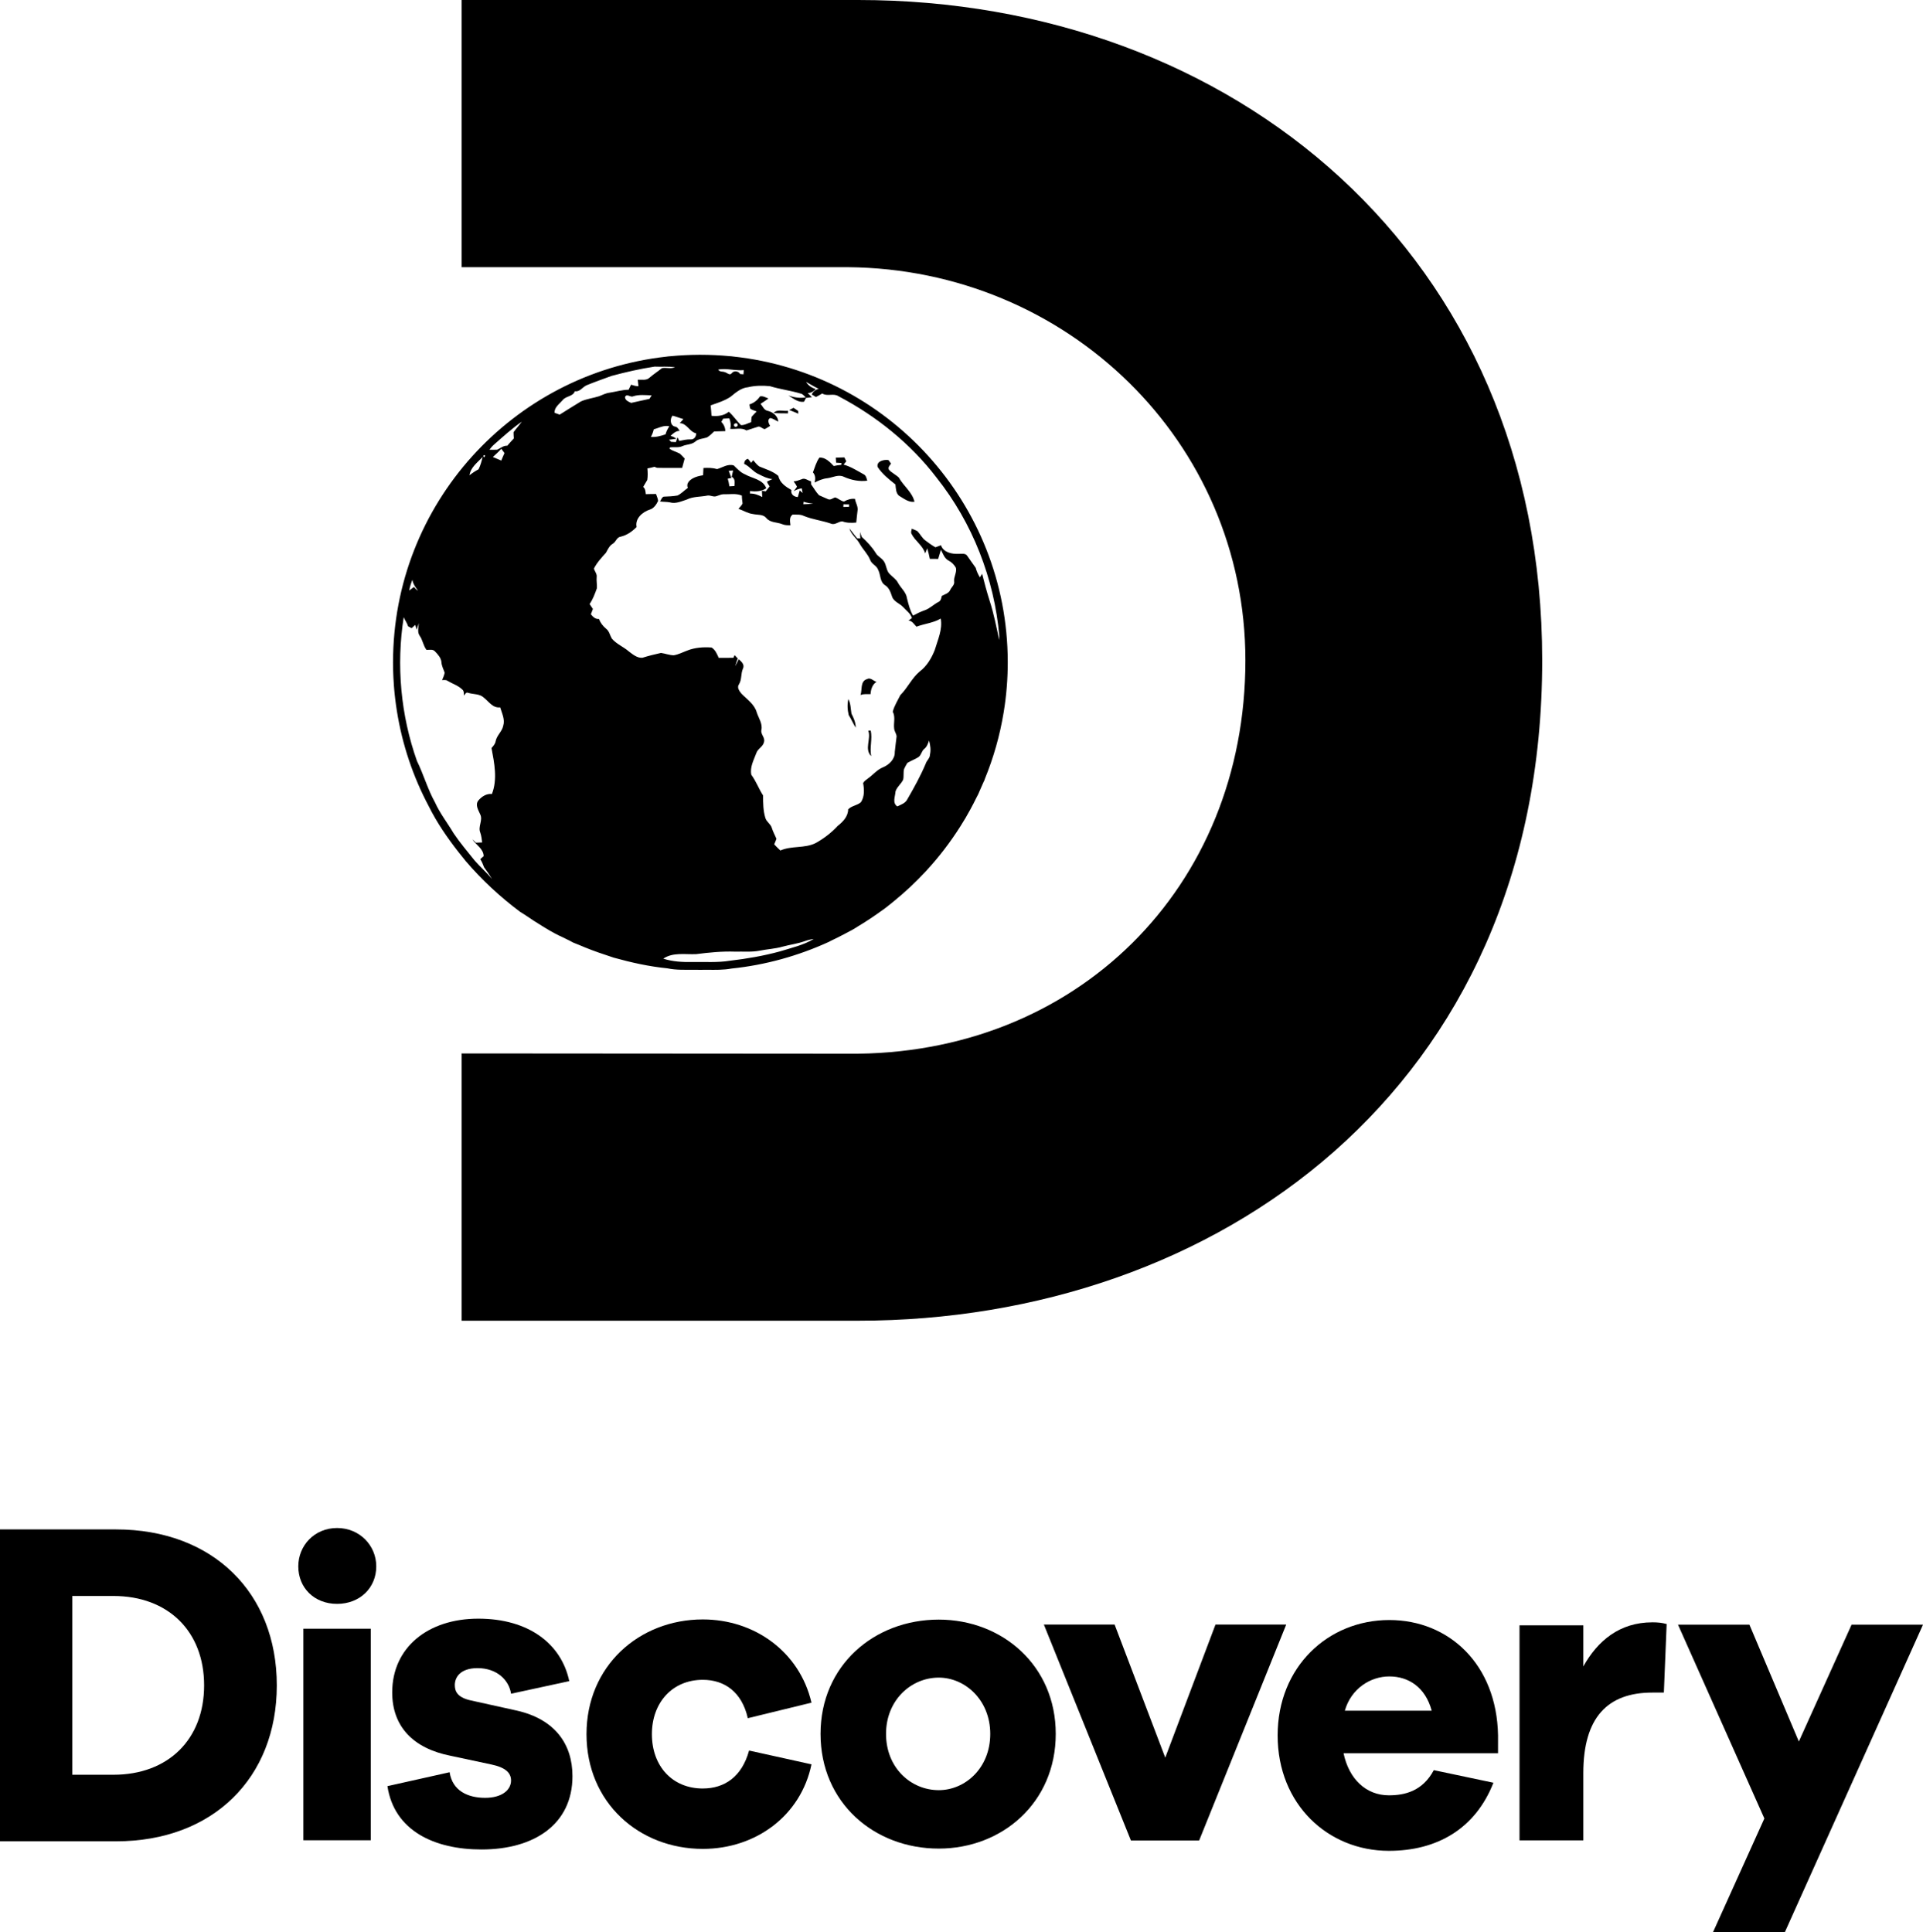 <svg id="a" width="162.68pt" height="163.46pt" version="1.1" viewBox="0 0 162.68 163.46" xmlns="http://www.w3.org/2000/svg">
 <g id="b" transform="translate(-134.38 -45.123)">
  <g id="c" transform="matrix(.11 0 0 .11 167.63 45.123)">
   <path id="d" d="m235.58 272.88c-0.192 3.8e-4 -0.383 8e-3 -0.574 9e-3 -7.316 0.041-14.553 0.415-21.697 1.107-1.075 0.058-2.146 0.157-3.211 0.333-118.17 13.08-210.1 113.36-210.1 235.09 0 0.147 3e-3 0.294 3e-3 0.441 3.6e-4 0.439 6e-3 0.878 0.009 1.317 0.004 0.579 0.009 1.157 0.018 1.734 0.01 0.693 0.022 1.386 0.038 2.079 0.01 0.438 0.023 0.875 0.035 1.312 0.019 0.664 0.038 1.327 0.063 1.991 0.027 0.731 0.06 1.46 0.094 2.188 0.014 0.302 0.023 0.604 0.038 0.905 0.002 0.038 0.004 0.076 6e-3 0.114 0.014 0.285 0.033 0.568 0.048 0.853 0.094 1.755 0.205 3.509 0.338 5.262 0.067 0.884 0.141 1.768 0.218 2.651 0.011 0.123 0.02 0.246 0.031 0.369 0.04 0.45 0.086 0.9 0.129 1.351 0.063 0.669 0.126 1.338 0.195 2.005 0.011 0.105 0.023 0.209 0.034 0.313 0.101 0.966 0.208 1.931 0.321 2.893 0.002 0.014 3e-3 0.027 0.004 0.041 0.37 3.157 0.811 6.292 1.304 9.41 4.144 26.219 12.594 51.002 24.602 73.608 6.257 12.576 14.241 24.161 22.891 35.19 1.846 2.354 3.712 4.692 5.609 6.999 12.3 14.37 26.23 27.31 41.36 38.65 1.765 1.103 3.515 2.234 5.262 3.371 3.724 2.562 7.517 5.029 11.391 7.378 4.463 2.813 9.003 5.497 13.758 7.811 0.277 0.111 0.551 0.229 0.826 0.344 2.4 1.232 4.832 2.414 7.279 3.565 0.846 0.454 1.69 0.914 2.534 1.371 1.611 0.664 3.232 1.306 4.85 1.956 6.516 2.797 13.186 5.303 19.988 7.515 2.148 0.745 4.301 1.475 6.463 2.18 13.51 3.77 27.239 6.82 41.219 8.2 6.878 1.464 13.899 1.077 20.886 1.122 1.506 0.029 3.015 0.046 4.528 0.046 1.642 0 3.279-0.021 4.913-0.054 6.401 0.086 12.809 0.207 19.124-0.955 25.82-2.66 51.161-9.7 74.741-20.49 0.552-0.301 1.112-0.588 1.668-0.88 3.659-1.722 7.266-3.534 10.819-5.435 0.012-7e-3 0.024-0.013 0.037-0.019 3.456-1.748 6.861-3.588 10.094-5.725 5.448-3.27 10.757-6.748 15.908-10.434 3.129-2.139 6.192-4.371 9.102-6.807 0.983-0.796 1.96-1.599 2.934-2.407 8.494-6.938 16.492-14.459 23.944-22.496 0.122-0.132 0.246-0.262 0.368-0.394 9.751-10.564 18.553-22.015 26.268-34.226 2.722-4.263 5.299-8.618 7.693-13.072 1.618-2.966 3.165-5.976 4.658-9.018 1.022-1.749 1.829-3.597 2.597-5.464 1.065-2.318 2.099-4.652 3.091-7.009 0.152-0.288 0.295-0.581 0.457-0.864 0.111-0.382 0.238-0.759 0.36-1.137 6.621-16.16 11.505-33.215 14.421-50.934 0.037-0.226 0.076-0.452 0.113-0.678 0.495-3.062 0.942-6.139 1.318-9.239 7e-3 -0.06 0.015-0.119 0.022-0.179 0.185-1.537 0.358-3.078 0.514-4.625 0.016-0.157 0.03-0.315 0.046-0.472 0.121-1.229 0.232-2.461 0.334-3.696 0.035-0.417 0.07-0.834 0.103-1.251 0.099-1.269 0.188-2.541 0.267-3.816 0.031-0.499 0.057-0.998 0.085-1.497 0.052-0.953 0.099-1.908 0.141-2.864 0.025-0.592 0.051-1.183 0.072-1.775 0.04-1.115 0.07-2.232 0.095-3.35 0.011-0.476 0.02-0.951 0.028-1.427 0.02-1.281 0.034-2.563 0.034-3.85v-0.208c-2.3e-4 -0.171 0-0.342 0-0.513-0.363-121.69-92.579-221.77-210.91-234.46-0.594-0.073-1.188-0.152-1.783-0.221-0.271-0.02-0.542-0.028-0.813-0.042-7.524-0.723-15.15-1.097-22.863-1.097-0.159 0-0.317 2e-3 -0.476 3e-3 -0.103 5e-5 -0.207-3e-3 -0.31-3e-3zm-34.387 9.1c5.21 0.25 10.48-0.27 15.65 0.51-3.21 1.35-6.71 0.04-10 0.65-3.16 2.55-6.589 4.739-9.649 7.409-2.45 2.28-5.99 1.35-9.01 1.51 0.23 1.66 0.44 3.32 0.58 5-1.98-0.01-3.861-0.559-5.691-1.169-0.62 1.3-1.259 2.58-1.879 3.87-4.99 0.06-9.789 1.549-14.689 2.279-2.83 0.34-5.351 1.72-7.98 2.71-4.63 1.48-9.58 2.01-14.03 4.019-5.47 3.36-10.959 6.71-16.359 10.16-1.3-0.52-2.63-0.98-3.93-1.44-0.23-4.25 3.799-6.809 6.259-9.729 2.47-3.26 7.99-2.66 9.35-6.85 3.87 0.73 5.94-3.28 9.12-4.61 6.3-2.58 12.72-4.83 19.11-7.16 10.92-2.93 21.969-5.48 33.149-7.16zm52.601 1.929c5.316-0.104 10.584 1.272 15.93 0.76-0.08 1.07-0.151 2.15-0.211 3.23-0.87-0.09-1.73-0.16-2.58-0.22-1.31-2.33-4.67-2.82-6.4-0.68-1.49 2.09-3.441-0.16-5.161-0.68-1.73-0.8-4.279-0.041-5.269-2.061 1.234-0.223 2.463-0.326 3.69-0.35zm63.8 9.831c3.29 1.74 6.42 3.77 9.79 5.36-2.46 0.54-4.37 2.01-5.37 4.34 1.03 0.67 2.101 1.3 3.211 1.89 1.69-0.75 3.229-1.779 4.849-2.689 3.88 2.52 8.741-0.461 12.561 2.159 29.13 15.29 55.41 36.43 75.42 62.64 27.55 34.68 44.379 77.691 48.199 121.78-0.01 1.01-0.029 2.039-0.04 3.069-2.26-10.06-4.141-20.22-7.351-30.04-2.17-6.9-4.1-13.86-5.82-20.88-0.44 0.68-1.329 2.041-1.77 2.731-1.32-2.35-2.55-4.741-3.18-7.361-2.11-3.01-4.3-5.96-6.36-9-1.38-2.5-4.401-1.61-6.71-1.74-5.26 0.25-11.699-1.03-13.629-6.63-1.44 0.49-2.85 1.021-4.23 1.601-2.67-1.48-5.12-3.301-7.56-5.111-2.79-1.91-4.12-5.199-6.54-7.469-1.34-0.68-2.749-1.18-4.119-1.74-0.2 1.29-0.89 2.69-0.18 3.97 2.78 5.55 8.65 8.9 10.5 15.04 0.5-1.31 1.029-2.599 1.589-3.889 0.77 2.66 1.44 5.35 1.98 8.08 2.12 0.03 4.26 0.03 6.41 0.05 0.69-2.35 1.43-4.69 2.12-7.04 1.57 3.02 2.7 6.67 5.95 8.35 2.37 1.21 4.269 3.18 5.569 5.5 0.83 3.64-1.71 6.84-1.37 10.4 0.59 2.68-2 4.409-3 6.639-1.13 2.68-4.22 3.311-6.52 4.651-0.3 1.7-0.67 3.639-2.36 4.519-3.75 1.85-6.68 5.061-10.67 6.451-3.14 1.08-6.119 2.55-9.029 4.14-2.42-4.05-3.511-8.74-4.661-13.26-0.62-4.86-4.8-7.961-6.98-12.081-1.45-2.81-4.23-4.449-6.35-6.669-2.83-2.76-2.33-7.22-4.77-10.21-1.71-2.31-4.61-3.461-5.99-6.031-2.91-4.63-6.68-8.66-10.73-12.3-0.51-1.25-0.85-2.559-1.23-3.829 0.05 1.67 0.09 3.35 0.12 5.03-0.61-0.05-1.839-0.14-2.449-0.19-2.14-2.42-3.951-5.11-5.991-7.61 1.4 4.85 5.821 7.749 8.101 12.079 2.36 4.15 5.96 7.52 7.83 11.96 1.01 3.46 5.18 4.551 6.29 7.991 1.97 3.8 1.23 9.109 5.21 11.689 3.12 1.91 4.301 5.37 5.391 8.65 1.27 4.14 5.989 5.32 8.689 8.31 2.36 2.62 5.65 4.81 6.65 8.37-0.86 0.68-1.76 1.29-2.65 1.9 2.93 0.18 4.259 2.86 6.149 4.71 6.12-2.32 12.981-2.869 18.661-6.239 1.51 8.46-2.32 16.329-4.63 24.239-2.5 6.25-6.061 12.34-11.521 16.44-6.12 5.1-9.299 12.631-14.909 18.161-2.07 4.18-4.701 8.26-5.851 12.79 2.24 4.1 0.491 8.63 1.081 13.03 0.19 2.11 1.709 3.85 1.869 5.96-0.47 4-1 8.009-1.4 12.019 0.23 5.44-4.359 9.84-9.069 11.77-4.53 1.79-7.56 5.74-11.44 8.48-1.37 1.1-2.999 2.04-3.839 3.64 0.89 4.9 1.179 10.351-1.69 14.701-2.85 2.55-7.19 2.7-9.82 5.519-0.03 5.44-4.019 9.579-8.049 12.719-4.87 5.3-10.64 9.691-16.91 13.191-8.49 4.27-18.551 1.899-27.141 5.729-1.64-1.54-3.269-3.07-4.759-4.73 0.57-1.41 1.22-2.789 1.72-4.229-1.12-2.8-2.65-5.42-3.52-8.31-0.84-3.05-4.02-4.64-4.96-7.63-1.77-5.63-1.8-11.62-1.8-17.44-3.33-5.12-5.381-10.95-9.021-15.87-1.29-5.78 1.83-11.349 3.8-16.639 1.12-3.58 5.491-5.059 5.991-8.919 0.78-3.23-2.78-5.661-2.07-8.931 1.04-4.86-2.131-9.09-3.571-13.51-1.74-6.3-7.459-9.989-11.779-14.439-1.56-1.95-3.66-4.68-1.91-7.16 2.32-3.65 1.319-8.16 3.069-12.05 1.5-3.11-1.119-5.421-3.239-7.251-0.94 1.78-1.69 3.65-2.71 5.38 0.5-2.03 1.269-3.98 1.969-5.95-0.84-0.85-1.649-1.7-2.429-2.58-0.22 0.51-0.681 1.53-0.911 2.041-3.77-0.01-7.54 0.01-11.31 0.06-1.29-2.96-2.61-6.18-5.47-7.96-6.29-0.45-12.819-0.031-18.719 2.339-3.45 1.25-6.751 3.06-10.411 3.62-3.35-0.05-6.52-1.34-9.81-1.8-4.8 1.04-9.579 2.24-14.269 3.71-4.01 0.33-7.361-2.559-10.381-4.809-4.15-3.63-9.58-5.681-13.15-9.971-1.47-2.49-1.929-5.669-4.359-7.509-2.45-2.02-4.399-4.561-5.519-7.531-2.79 0.26-4.62-1.64-6.24-3.62 0.47-1.38 1-2.75 1.56-4.09-0.83-1.28-1.681-2.54-2.521-3.8 2.56-3.7 4.08-7.961 5.61-12.161 0.18-2.87-0.47-5.72-0.18-8.59 0.36-2.4-1.51-4.31-2.12-6.51 2.29-4.56 5.83-8.381 9.24-12.141 1.45-2.5 2.58-5.35 5.19-6.92 2.54-1.35 3.031-5.06 6.141-5.48 4.79-1.09 8.849-3.98 12.239-7.43-1.4-6.52 4.611-11.65 10.261-13.44 3.08-0.97 4.93-3.869 6.28-6.609-0.12-1.89-1.071-3.59-1.601-5.36-2.64-0.02-5.259 0.069-7.879 0.139-0.2-2.03-0.29-4.2-2.01-5.58 1-1.79 2.139-3.51 3.149-5.3 0.48-2.94 0.36-5.961 0.11-8.921 1.81-0.3 3.611-0.71 5.391-1.21l2 0.76c6.43 0.17 12.871 0.011 19.311 0.091 0.62-2.42 1.32-4.81 1.96-7.22-1.23-1.28-2.381-2.651-3.741-3.791-2.57-1.36-5.469-2.059-7.879-3.719 0.05-0.26 0.14-0.78 0.19-1.04 3.26-0.53 6.73 0.439 9.81-1.061 3.17-1.37 7.01-1.07 9.74-3.4 2.44-2.28 5.949-2.179 8.959-3.199 2.11-1.19 3.81-2.97 5.55-4.63 2.86-0.07 5.741-0.169 8.621-0.259-0.04-2.71-1.14-5.211-3.07-7.081 0.36-0.63 1.08-1.879 1.44-2.509 1.56-0.08 3.129-0.171 4.71-0.261 1.02 2.6 1.501 5.381 0.681 8.111 4.15 0.4 8.79-1.19 12.53 1.22 3.08-0.97 6.159-2.011 9.249-2.991 1.8-0.1 3.09 1.91 4.96 1.92 1.36-0.71 2.621-1.61 3.951-2.42-0.99-1.79-2.37-4.699-0.011-6.029 2.34 0.2 4.19 1.89 6.34 2.71-0.27-4.21-4.13-7.331-8.03-8.241-2.91-0.45-3.92-3.469-5.61-5.439 2.07-1.28 4.08-2.66 6.06-4.09-2.1-0.73-4.169-2.14-6.479-1.61-2.01 2.94-4.72 5.11-8.15 6.17 0.3 1.12 0.11 2.47 0.86 3.45 1.47 0.85 3.101 1.349 4.701 1.979-1.29 1.35-2.661 2.641-3.851 4.071-0.22 1.38-0.3 2.779-0.41 4.179-2.61 0.76-5.069 2.441-7.859 2.221-3.31-3.25-5.801-7.24-9.331-10.27-3.7 3.13-8.639 3.63-13.279 3.12-0.14-2.69-0.411-5.37-0.671-8.04 5.26-1.85 10.691-3.47 15.371-6.62 3.92-3.21 8.11-6.87 13.39-7.31 5.49-1.34 11.21-1.371 16.8-0.831 7.76 2.39 15.859 3.35 23.629 5.71 1.77 0.25 2.68 1.91 4.05 2.9-4.56 0.89-9.091 0.03-13.421-1.4 3.76 2.13 7.291 5.47 11.971 4.79 0.52-0.98 1.04-1.97 1.57-2.95 1.5-0.17 3.02-0.349 4.54-0.549-1.05-1.13-2.23-2.08-3.28-3.18 2.5-0.04 4.509-1.22 6.149-3.07-3.06-1.04-5.759-2.71-7.419-5.53zm-125.89 10.096c2.397-6e-3 4.814 0.195 7.179 0.255-0.42 0.68-1.279 2.04-1.699 2.71-4.72 0.91-9.371 2.149-14.051 3.089-2.05-0.99-4.779-1.9-4.699-4.66 1.52-2.78 4.029 0.62 6.21-0.41 2.285-0.765 4.663-0.978 7.061-0.984zm23.219 15.875c2.85 0.7 5.561 1.879 8.411 2.629-0.93 1.07-1.921 2.07-2.871 3.11 5.5 0.12 7.441 6.65 12.621 7.86 0.15 2.39-1.601 4.89-4.181 4.66-3-0.1-5.91 0.571-8.82 1.181-0.44-0.94-0.87-1.881-1.31-2.801-0.42 1.23-0.84 2.46-1.26 3.7-0.92-0.06-2.78-0.17-3.711-0.23-0.5-0.56-1.02-1.089-1.56-1.589 1.87-0.25 3.75-0.451 5.64-0.781-1.35-1.03-2.861-1.75-4.46-2.19 1.99-1.93 4.08-3.819 7.05-3.879-1.01-1.22-1.69-2.921-3.4-3.211-3.89-0.62-4.41-5.819-2.15-8.46zm-115.92 4.61c-1.97 2.83-4.36 5.32-6.34 8.13-0.03 1.59 0.12 3.17 0.22 4.769-1.73 1.83-3.401 3.721-5.051 5.621-2.97-0.23-5.18 1.97-7.74 3.04-2 0.16-3.999 0.07-5.979 0.01 1.06-1.4 2.18-2.76 3.51-3.91 6.94-6.1 13.781-12.36 21.381-17.66zm164.92 1.21c1.331 0.076 1.647 2.433 0.011 2.66-1.83 0.7-2.5-2.27-0.64-2.54 0.229-0.095 0.44-0.131 0.63-0.12zm-53.824 2.096c0.77-0.015 1.556 0.056 2.364 0.243-1.25 1.94-2.319 3.981-2.909 6.221-3.64 1.23-7.391 2.3-11.27 1.96 0.97-1.85 1.799-3.761 2.219-5.821 3.226-0.853 6.26-2.538 9.596-2.603zm-126.85 17.534c0.78 1.13 1.599 2.24 2.449 3.34-0.88 1.89-1.659 3.82-2.459 5.75-2.16-0.93-4.321-1.851-6.481-2.731 2.22-2.06 4.511-4.059 6.491-6.359zm-12.99 4.913c1.408-0.258-0.638 3.475-0.831 0.387 0.357-0.231 0.629-0.35 0.831-0.387zm-1.31 1.317c-0.83 3.26-1.66 6.58-3.19 9.58-2.46 1.32-4.791 2.84-6.951 4.6 0.81-6.15 6.251-9.9 10.141-14.18zm-54.081 94.56c0.54 3.26 2.46 5.859 4.38 8.439-1.26-0.75-2.239-1.819-3.149-2.919-1.23 0.9-2.43 1.821-3.64 2.731 0.44-2.85 1.38-5.57 2.41-8.25zm-6.65 28.749c0.93 2.42 2.62 4.46 3.34 6.99 0.9 0.48 1.801 0.98 2.701 1.49 0.93-0.85 1.87-1.7 2.82-2.53 0.33 1.23 0.71 2.46 1.14 3.68 0.52-1.69 1.049-3.369 1.589-5.039-0.06 3.16-1.32 6.679 0.58 9.549 2.46 3.35 2.781 7.7 5.341 11.02 2.24 0.09 4.98-0.75 6.64 1.28 2.21 2.29 4.599 4.891 4.869 8.221 0.16 2.85 1.55 5.359 2.48 8-0.32 2.01-1.21 3.861-1.97 5.731 1.39 0.04 2.971-0.361 4.191 0.579 3.73 2.26 8.099 3.51 11.279 6.65 1.51 1.07 1.161 3.101 1.411 4.711 0.84-1.01 1.45-2.9 3.12-2.15 4.01 1.32 8.839 0.579 12.089 3.719 3.85 3.04 6.9 8.161 12.57 7.481 1.31 4.54 3.811 9.21 2.351 14.03-0.85 4.54-5.051 7.509-5.871 12.059-0.35 2.09-1.8 3.651-3.16 5.181 2.17 11.58 4.731 23.99 0.311 35.36-4.21-0.45-7.951 2.01-10.531 5.12-2.49 3.43 0.19 7.34 1.57 10.61 2.18 4.48-1.91 9.35 0 13.9 0.86 2.45 1.15 5.05 1.46 7.62-1.6 0.06-3.2 0.12-4.79 0.19-0.89-0.92-1.8-1.81-2.77-2.6 2.87 4.31 8.549 7.25 8.739 12.94-0.88 0.77-1.76 1.54-2.64 2.3 1.25 1.97 2.16 4.119 2.96 6.319 2.18 2.86 4.179 5.861 6.079 8.921-4.22-4.99-9.12-9.34-13.43-14.25-5.44-6.86-11.16-13.521-16.05-20.801-4.71-7.96-10.509-15.29-14.329-23.76-5.68-10.16-8.77-21.469-13.9-31.879-12.52-35.26-16.021-73.691-10.191-110.64zm404.01 94.891c1 3.55 1.54 7.229 0.69 10.879 0.04 2.69-2.389 4.319-3.179 6.729-4.01 9.57-9.051 18.67-14.241 27.63-1.5 3.03-4.86 4.04-7.66 5.43-4.09-2.68-1.589-7.639-1.409-11.509 1.07-3.47 4.34-5.74 5.87-9.01 0.65-2.67 0.05-5.48 0.69-8.15 0.72-1.66 1.629-3.25 2.569-4.8 2.69-1.61 5.681-2.679 8.351-4.339 2.35-1.47 2.489-4.721 4.629-6.431 2.06-1.58 2.88-4.069 3.69-6.429zm-88.699 152.66c-7.99 4.76-17.21 6.811-26.01 9.54-12.58 3.43-25.471 5.64-38.411 7.16-9.6 1.57-19.359 0.809-29.039 0.959-7.49 0.19-15.09-0.249-22.26-2.549 7.47-5.08 16.849-3.1 25.289-3.48 9.93-1.27 19.93-2.26 29.96-1.92 6.33-0.18 12.74 0.479 19-0.77 5.81-1.17 11.789-1.409 17.499-3.059 5.6-1.54 11.431-2.221 16.931-4.191 2.27-0.82 4.61-1.44 7.04-1.69z" color="#000000" color-rendering="auto" dominant-baseline="auto" image-rendering="auto" shape-rendering="auto" solid-color="#000000" style="font-feature-settings:normal;font-variant-alternates:normal;font-variant-caps:normal;font-variant-ligatures:normal;font-variant-numeric:normal;font-variant-position:normal;isolation:auto;mix-blend-mode:normal;paint-order:stroke fill markers;shape-padding:0;text-decoration-color:#000000;text-decoration-line:none;text-decoration-style:solid;text-indent:0;text-orientation:mixed;text-transform:none;white-space:normal"/>
   <g id="e" transform="translate(-648.93 -34.59)">
    <g id="f">
     <path id="g" d="m953.6 349.95c1.09-0.58 2.21-1.13 3.33-1.68 1.16 0.82 2.35 1.61 3.56 2.39 0.03 0.53 0.09 1.59 0.12 2.12-2.35-0.93-4.64-1.99-7.01-2.83z"/>
     <path id="h" d="m941.7 352.23c2.59-3.17 7.38-1.14 10.95-1.71l0.04 2.02c-3.67-0.05-7.35 0.02-10.99-0.31z"/>
     <path id="i" d="m976.78 386.61c4.51-0.5 8.17 3.41 11.07 6.42 1.88-0.45 3.81-0.68 5.75-0.87 0.04-0.36 0.11-1.07 0.15-1.43-1.37-0.09-2.74-0.18-4.08-0.26-0.07-0.96-0.2-2.9-0.26-3.87 2.2-0.06 4.42-0.14 6.64-0.2 0.36 0.75 1.07 2.26 1.43 3.01-0.7 0.84-1.38 1.7-2.06 2.54 5.49 1.49 10.3 4.66 15.26 7.35 2.02 0.87 2.41 3.12 2.95 5.03-6.17 0.78-12.34-0.48-17.97-2.99-4.17-2.08-8.48 0.52-12.66 1.07-3.52 0.34-6.76 1.76-9.87 3.33 0.75-2.79 0.74-5.55-1.29-7.82 1.48-3.83 2.54-7.91 4.94-11.31z"/>
     <path id="j" d="m918.97 391.39c0.06-1.95 0.96-3.43 2.92-3.91 0.89 0.97 1.63 2.05 2.47 3.11 0.39-0.51 1.16-1.54 1.55-2.05 1.46 1.69 2.82 3.53 4.67 4.83 4.99 2.1 10.6 3.69 14.7 7.3 1.04 5.27 5.66 8.32 10.01 10.78-0.71 3.24 1.91 5.32 4.93 5.45 0.45-1.72 0.95-3.43 1.49-5.12 0.56 0.5 1.67 1.5 2.23 2-0.22-1.2-0.44-2.4-0.67-3.58-2.22 0.26-4.25 1.12-6.2 2.15 0.86-1.1 1.75-2.19 2.52-3.35-0.64-1.53-1.64-2.84-2.61-4.14 2.11-0.17 4.11-0.85 6.08-1.61 2.53-1.4 4.89 1 7.33 1.57-0.01 0.79 0.01 1.58 0.06 2.38 2.07 2.73 3.67 5.82 6.08 8.3 2.24 1.05 4.55 1.96 6.81 2.99 1.95 1.01 3.72-0.74 5.51-1.32 2.46 0.65 4.43 2.87 6.9 3.17 2.61-1.46 5.37-2.39 8.42-2.04 0.49 3.14 2.66 6.08 1.95 9.34-0.45 2.95-0.58 5.93-0.96 8.88-3.59 0.3-7.25 0.4-10.66-0.91-3.05-0.05-5.75 3.16-8.86 1.7-6.88-2.37-14.21-3.15-20.95-5.96-2.66-1.29-5.66-0.87-8.5-0.95-2.75 2.05-1.89 5.25-1.64 8.18-2.15 0.05-4.34 0.04-6.34-0.83-4.08-1.65-9.19-1-12.2-4.73-2.5-3.05-6.74-2.25-10.16-3.04-4.02-0.46-7.46-2.74-11.23-4.01 1-1.42 2.52-2.54 3.11-4.2-0.25-1.99-0.54-3.97-0.53-5.98-4.57-1.98-9.48-0.86-14.28-1.05-1.81 0.07-3.47 0.96-5.18 1.44-2.32 0.92-4.62-0.78-6.95-0.44-5.35 1.11-11.06 0.61-16.06 3.13-4.14 1.31-8.53 3.43-12.9 2.11-2.5-0.46-5.07-0.36-7.57-0.67 0.83-1.27 1.24-3.04 2.76-3.71 3.56-0.14 7.13-0.27 10.65-0.89 3.02-1.41 5.28-3.99 8-5.87-1.56-3.16 1.19-5.86 3.76-7.3 2.44-1.38 5.21-1.97 7.95-2.41 0.05-1.86 0.14-3.73 0.27-5.58 3.53-0.19 7.09-0.17 10.51 0.84 4.22-1.22 8.2-4.24 12.83-2.8 2.65 2.53 5.11 5.38 8.6 6.82 5.61 3.24 13.81 3.8 16.38 10.7-3.71 2.61-8.19 2.65-12.51 2.19 0.01 0.63 0.03 1.27 0.04 1.91 3.37-0.1 6.46 1.1 9.38 2.69-0.06-1.61-0.15-3.21-0.27-4.81 0.99 0.13 1.98 0.27 2.99 0.41 0.96-1.28 1.95-2.54 2.96-3.79-0.66-1.24-1.76-2.3-1.97-3.72 1.33-0.71 2.77-1.19 4.12-1.92-3.71-0.31-7.01-1.96-10.26-3.62-4.45-1.76-7.1-6.11-11.48-8.06m-11.85 5.25c0.67 1.86 1.28 3.73 2.08 5.55-0.96 0.19-1.92 0.38-2.86 0.58 0.55 1.93 0.99 3.89 1.28 5.89 1.29-0.09 2.58-0.16 3.88-0.23 0.19-2.68 0.72-5.68-2.13-7.11 0.31-1.64 0.67-3.25 1.09-4.85-0.83 0.04-2.5 0.13-3.34 0.17m57.55 23.85c-0.05 0.47-0.15 1.43-0.2 1.91 2.52-0.12 5.06-0.17 7.6-0.35-2.5-0.4-5.02-0.7-7.4-1.56m30.67 1.97c-0.03 0.52-0.09 1.54-0.11 2.05 1.43-0.02 2.88-0.04 4.34-0.05 0.01-0.49 0.03-1.45 0.05-1.94-1.44-0.02-2.87-0.04-4.28-0.06z"/>
     <path id="k" d="m1021.6 393.76c-1.07-4.45 5-5.88 8.39-5.27 0.63 0.9 1.28 1.8 1.94 2.71-0.96 1.42-2.58 2.75-1.64 4.63 2.13 2.54 5.33 3.84 7.65 6.1 3.56 6.53 10.23 11.06 12.02 18.58-4.59 0.66-8.23-2.5-11.94-4.64-2.45-2.1-2.36-5.71-2.73-8.66-5.04-3.96-10.15-8.03-13.69-13.45z"/>
     <path id="l" d="m1013.4 556.94c2.63-1.55 4.94 1.36 7.33 2.13-3.21 1.94-4.38 5.86-4.54 9.41-2.58 0.13-5.27-0.33-7.72 0.69 1.37-4.17-0.36-10.6 4.93-12.23z"/>
     <path id="m" d="m999.1 572.3c1.84 3.45 1.74 7.46 2.39 11.23 1.74 3.3 3.29 6.9 3.26 10.71-2.03-3.07-3.37-6.52-5.37-9.6-0.98-4.01-1.24-8.29-0.28-12.34z"/>
     <path id="n" d="m1014.4 596.54c0.48-0.02 1.43-0.04 1.91-0.06 1.4 6.59-0.99 13.14 0.36 19.71-5.51-5.43 0.1-13.31-2.27-19.65z"/>
    </g>
   </g>
  </g>
 </g>
 <path id="o" d="m39.054 0h33.55c31.648 0 57.862 21.498 57.862 55.875 0 36.281-27.619 55.866-57.862 55.866h-33.55v-22.612l32.673 0.024c19.277 0.191 33.63-14.025 33.63-33.278 0-18.512-15.086-33.114-33.63-33.269h-32.673z" stroke-width=".11"/>
 <g id="p">
  <path id="q" d="m162.68 137.46h-6.042l-4.461 9.885-4.18-9.885h-6.042l7.306 16.396-4.338 9.604h6.077z"/>
  <path id="r" d="m0 129.4v26.388h9.819c8.189 0 13.598-5.356 13.598-13.194s-5.41-13.194-13.598-13.194zm6.114 20.756v-15.124h3.483c4.632 0 7.67 2.993 7.67 7.562 0 4.569-3.038 7.562-7.67 7.562z"/>
  <path id="s" d="m139.78 137.26c-2.766 0-4.622 1.559-5.836 3.733v-3.48h-5.398v18.196h5.398v-5.691c0-4.712 2.058-6.814 5.836-6.814h0.978l0.236-5.8c-0.405-0.109-0.742-0.145-1.214-0.145z"/>
  <path id="t" d="m28.515 129.28c-1.925 0-3.28 1.498-3.28 3.245 0 1.819 1.355 3.174 3.28 3.174 1.925 0 3.316-1.355 3.316-3.174 0-1.747-1.391-3.245-3.316-3.245zm2.853 26.422v-17.9h-5.705v17.9z"/>
  <path id="u" d="m79.418 137.03c-5.469 0-10.003 3.882-10.003 9.669 0 5.823 4.534 9.705 10.003 9.705 5.361 0 9.895-3.882 9.895-9.705 0-5.787-4.534-9.669-9.895-9.669zm0 14.43c-2.339 0-4.462-1.868-4.462-4.761 0-2.857 2.123-4.761 4.462-4.761 2.231 0 4.354 1.904 4.354 4.761 0 2.893-2.123 4.761-4.354 4.761z"/>
  <path id="v" d="m108.81 137.45h-5.984l-4.249 11.26-4.284-11.26h-5.984l7.364 18.27h5.771z"/>
  <path id="w" d="m126.73 146.83c-0.107-6.02-4.155-9.764-9.198-9.764-5.185 0-9.447 3.964-9.447 9.764 0 5.836 4.262 9.764 9.411 9.764 4.084 0 7.316-1.872 8.843-5.763l-5.043-1.064c-0.959 1.799-2.486 2.129-3.8 2.129-1.918 0-3.374-1.358-3.836-3.56h13.069zm-9.198-4.992c1.634 0 3.054 0.918 3.587 2.9h-7.351c0.533-1.872 2.166-2.9 3.764-2.9z"/>
  <path id="x" d="m32.775 151.12c0.574 3.781 3.981 5.359 7.962 5.359 4.453 0 7.692-2.129 7.692-6.203 0-2.716-1.484-4.809-4.689-5.543l-3.981-0.881c-1.079-0.257-1.282-0.771-1.282-1.285 0-0.661 0.472-1.432 1.923-1.432 1.653 0 2.665 1.028 2.834 2.166l4.925-1.065c-0.675-3.193-3.475-5.286-7.692-5.286-4.284 0-7.287 2.459-7.287 6.24 0 2.9 1.788 4.735 4.925 5.359l3.441 0.734c1.248 0.257 1.687 0.734 1.687 1.358 0 0.808-0.776 1.468-2.193 1.468-1.451 0-2.766-0.587-3.002-2.166z"/>
  <path id="y" d="m59.457 151.32c-2.586 0-4.309-1.898-4.309-4.598 0-2.664 1.724-4.598 4.309-4.598 1.831 0 3.304 1.022 3.806 3.248l5.386-1.314c-1.006-4.306-4.812-7.043-9.193-7.043-5.386 0-9.839 3.941-9.839 9.707 0 5.802 4.453 9.707 9.839 9.707 4.489 0 8.295-2.81 9.193-7.153l-5.279-1.168c-0.61 2.226-2.083 3.211-3.914 3.211z"/>
 </g>
</svg>
